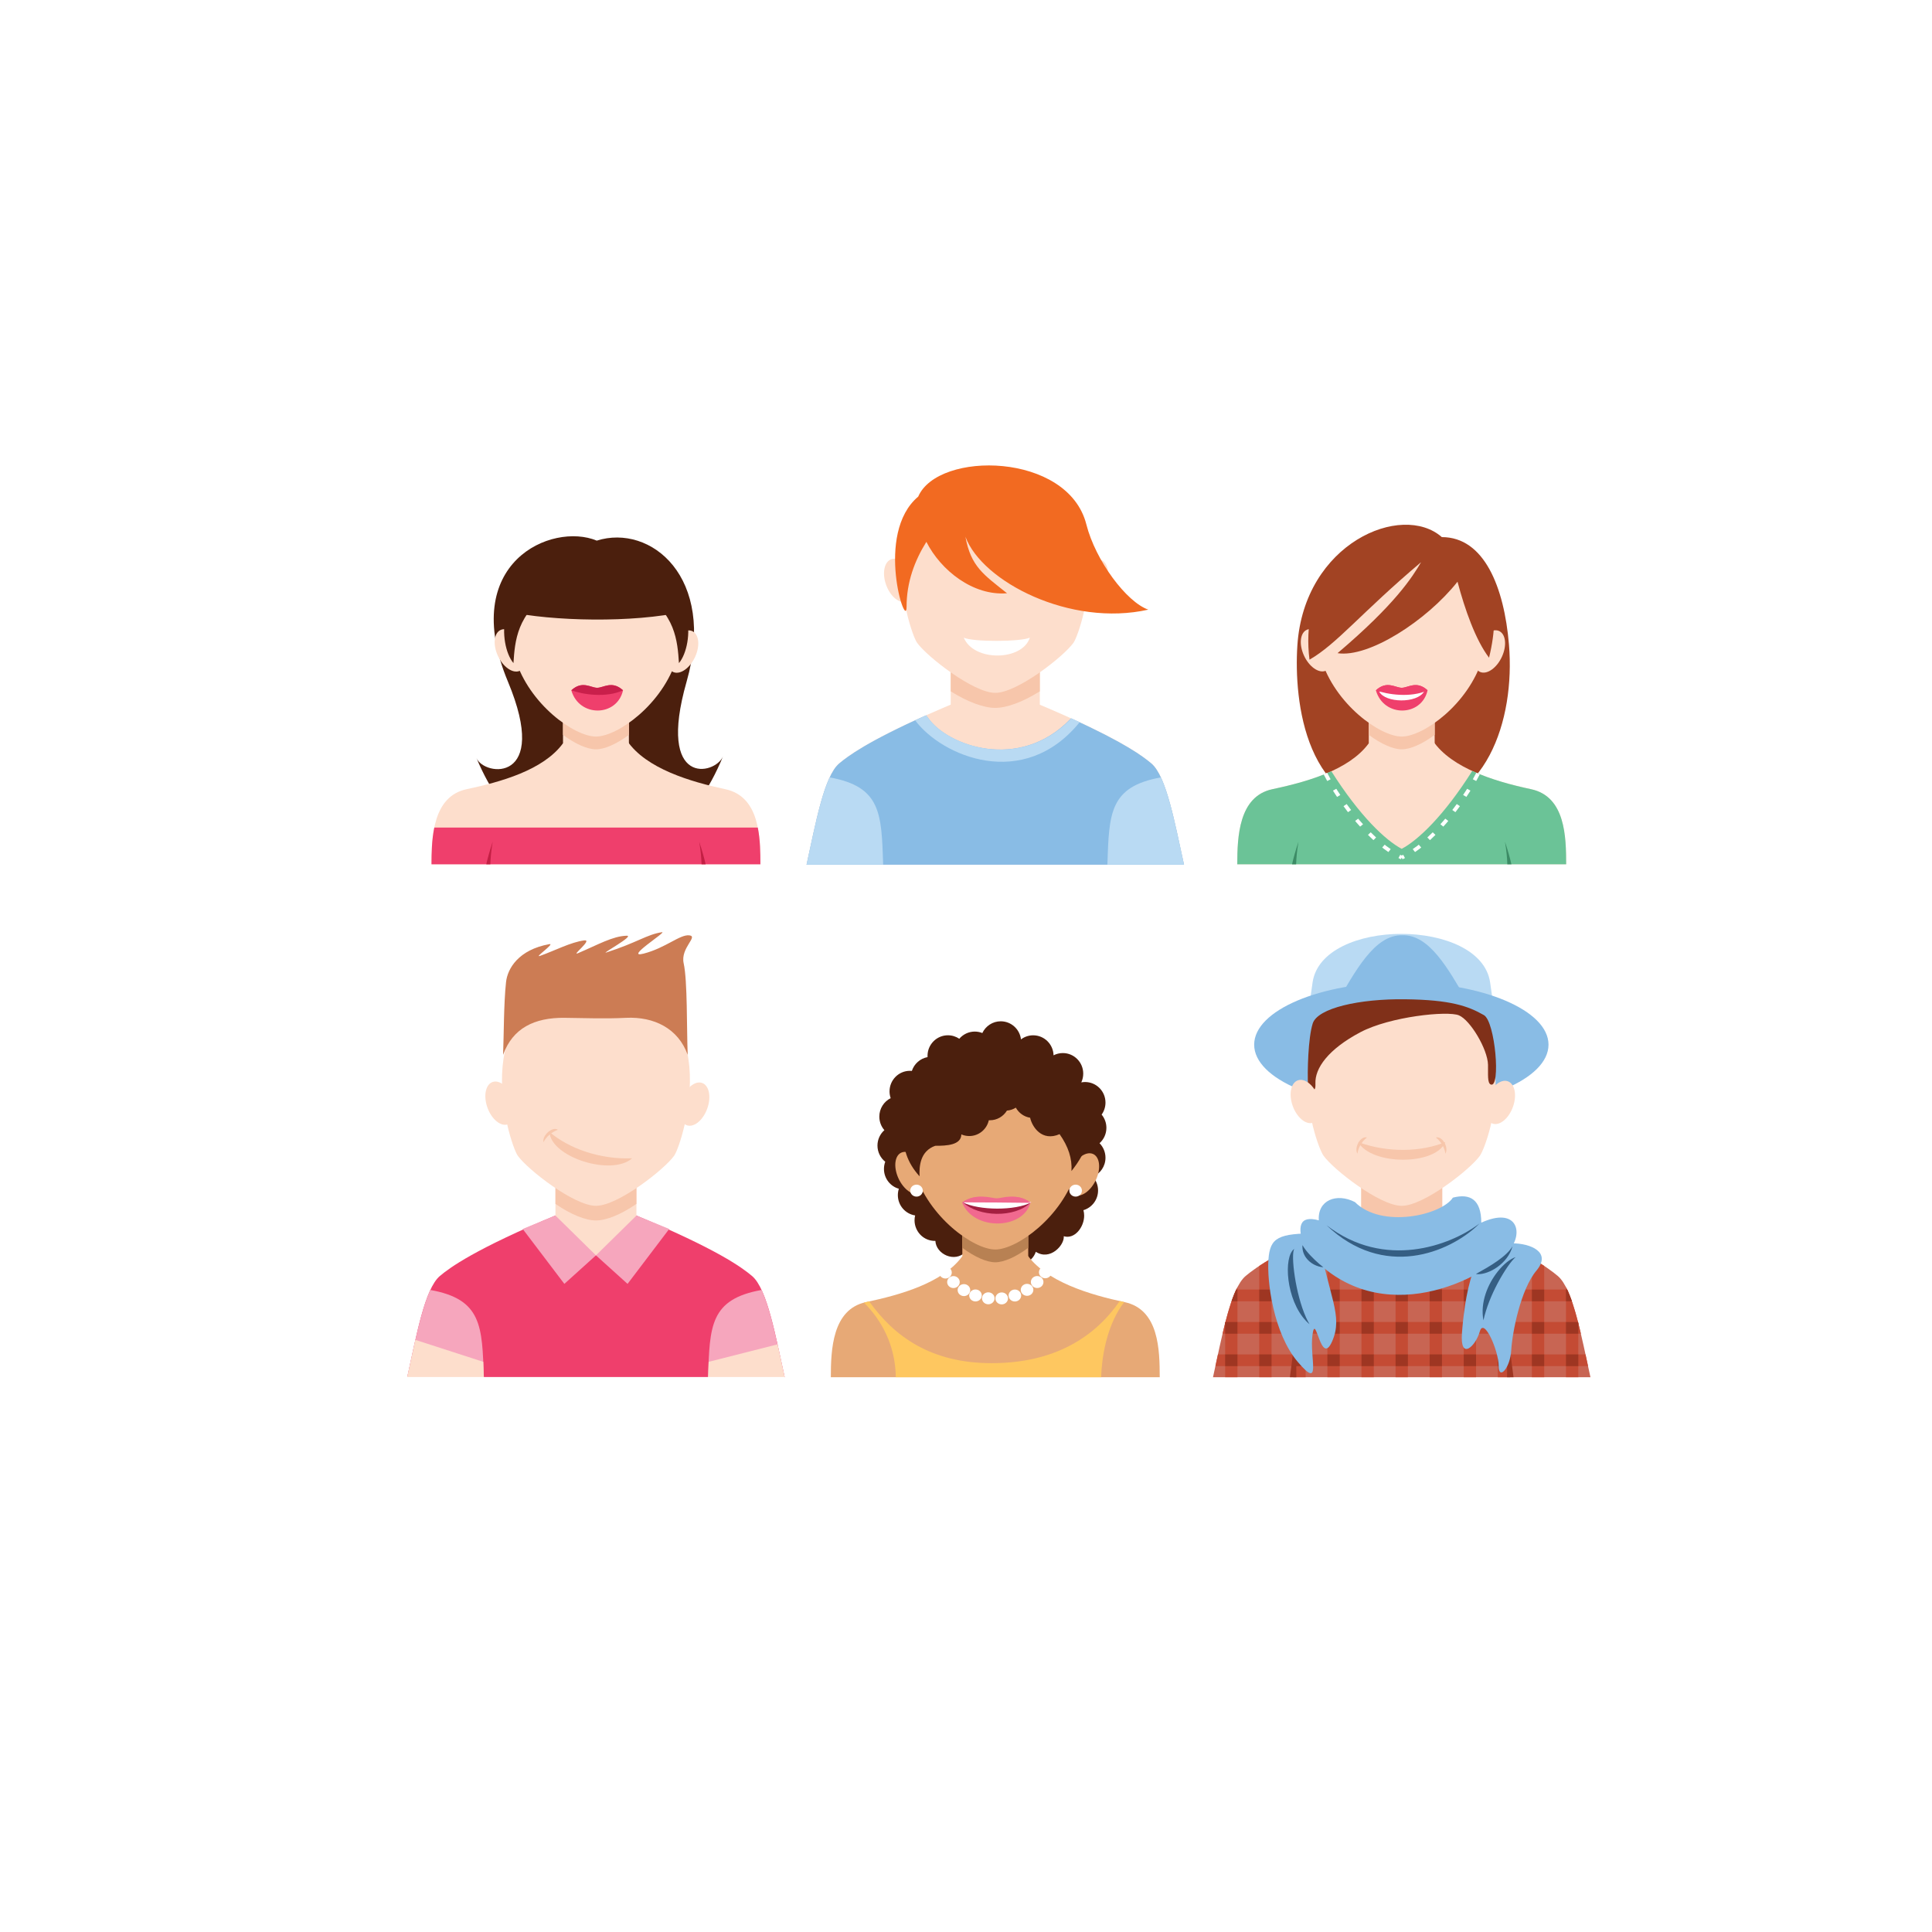 <svg xmlns="http://www.w3.org/2000/svg" width="250" height="250" viewBox="0 0 250 250" enable-background="new 0 0 595.28 841.89"><defs><filter id="a" color-interpolation-filters="sRGB"><feColorMatrix values="0.21 0.72 0.072 0 0 0.21 0.72 0.072 0 0 0.21 0.72 0.072 0 0 0 0 0 1 0"/></filter></defs><g transform="matrix(.86 0 0 .818 -23.347 -123.023)" filter="url(#a)"><g><path d="M232.38 342.488c-12.552 5.503-16.316 8.436-17.805 9.753-2.294 2.03-3.562 9.596-4.915 16.02h56.794c-1.353-6.424-2.622-13.99-4.915-16.02-1.49-1.316-5.117-4.174-17.668-9.677l-11.492-.075z" clip-rule="evenodd" fill="#c86553" fill-rule="evenodd"/><path d="M223.6 346.61v21.65h-1.855v-20.68c.574-.31 1.19-.632 1.855-.97zm8.78-4.122l-.38.166v25.605h1.856v-25.762l-1.476-.01zm-3.65 1.64c-.648.3-1.266.59-1.856.87v23.26h1.855v-24.13zm-10.258 5.32c-.73.45-1.34.85-1.855 1.207v17.604h1.855v-18.81zm-5.128 4.56c-.708 1.44-1.308 3.445-1.855 5.69v8.56h1.854v-14.25zm23.786 14.25h1.856v-25.727l-1.855-.01v25.74zm5.128 0h1.855v-25.59l-.24-.105-1.614-.01v25.706h-.002zm5.13 0h1.854v-23.25c-.59-.28-1.208-.57-1.855-.867v24.12zm5.127 0h1.855V347.58c-.573-.307-1.19-.63-1.855-.968v21.647zm5.128 0h1.855v-17.607c-.512-.356-1.123-.756-1.855-1.205v18.814zm5.128 0h1.856v-8.56c-.546-2.245-1.146-4.25-1.855-5.69v14.25z" clip-rule="evenodd" fill="#c44b34" fill-rule="evenodd"/><g clip-rule="evenodd" fill="#c44b34" fill-rule="evenodd"><path d="M213.164 354.39h49.786c.25.554.485 1.178.71 1.856h-51.205c.225-.68.46-1.302.71-1.855z"/><path d="M211.533 359.52h53.05c.147.6.29 1.222.433 1.854H211.1c.14-.632.285-1.253.433-1.855z"/><path d="M210.404 364.647h55.307l.38 1.855h-56.065l.38-1.855z"/></g><g clip-rule="evenodd" fill="#9e3622" fill-rule="evenodd"><path d="M213.164 354.39h.18v1.856h-.89l.074-.22v-.004l.03-.086v-.004l.055-.154.005-.013.006-.018.043-.12.01-.03.03-.083.003-.008.028-.074.005-.014.01-.03.012-.03.003-.007.02-.05.01-.028v-.002l.01-.027.01-.03.01-.023.002-.005.01-.03.012-.028.007-.017.003-.01.01-.03.012-.028.004-.01.006-.02.01-.027.012-.028v-.004l.01-.024.012-.03.01-.025v-.002l.012-.027.01-.028.01-.02.003-.007.01-.026.012-.027.005-.013.006-.015.012-.028.01-.027.003-.006.01-.022.01-.027.012-.026.01-.026.013-.027.01-.02v-.006l.013-.026.013-.026.006-.014.004-.012.02-.025zm3.453 0h1.855v1.856h-1.855v-1.855zm5.128 0h1.855v1.856h-1.855v-1.855zm5.128 0h1.855v1.856h-1.855v-1.855zm5.13 0h1.854v1.856h-1.855v-1.855zm5.127 0h1.855v1.856h-1.855v-1.855zm5.128 0h1.855v1.856h-1.855v-1.855zm5.13 0h1.854v1.856h-1.855v-1.855zm5.127 0h1.855v1.856h-1.855v-1.855zm5.128 0h1.855v1.856h-1.855v-1.855zm5.128 0h.18l.012.027.006.012.006.013.01.026.013.025.003.006.01.02.01.028.013.026.01.027.012.028.01.02v.007l.013.027.01.027.007.014.005.013.012.027.01.027.004.01.008.02.01.027.012.027v.003l.01.025.012.028.01.024v.004l.012.028.01.028.008.018.004.01.01.028.012.03.005.01.006.018.01.03.012.028.002.005.01.025.01.03.01.026v.002l.012.03.02.05.002.007.01.028.012.03.006.015.006.015.022.06.003.007.008.022.012.03.01.03.01.03.002.002.02.05v.007l.023.06.006.02.005.012.01.03.01.03.005.01.03.083v.004l.03.086v.003l.022.063.007.02.014.042.01.03.005.015.007.018.01.032h-.888v-1.856z"/><path d="M211.533 359.52h1.81v1.854h-1.854V359.7l.002-.01.007-.03.006-.027.007-.028.002-.01.005-.018.007-.028.006-.03zm5.084 0h1.855v1.854h-1.855v-1.855zm5.128 0h1.855v1.854h-1.855v-1.855zm5.128 0h1.855v1.854h-1.855v-1.855zm5.13 0h1.854v1.854h-1.855v-1.855zm5.127 0h1.855v1.854h-1.855v-1.855zm5.128 0h1.855v1.854h-1.855v-1.855zm5.13 0h1.854v1.854h-1.855v-1.855zm5.127 0h1.855v1.854h-1.855v-1.855zm5.128 0h1.855v1.854h-1.855v-1.855zm5.128 0h1.81l.008.027.007.028.005.02.002.008.007.028.006.03.007.027.003.01v1.675h-1.855v-1.853z"/><path d="M211.49 364.647h1.854v1.855h-1.855v-1.855zm5.127 0h1.855v1.855h-1.855v-1.855zm5.128 0h1.855v1.855h-1.855v-1.855zm5.128 0h1.855v1.855h-1.855v-1.855zm5.13 0h1.854v1.855h-1.855v-1.855zm5.127 0h1.855v1.855h-1.855v-1.855zm5.128 0h1.855v1.855h-1.855v-1.855zm5.13 0h1.854v1.855h-1.855v-1.855zm5.127 0h1.855v1.855h-1.855v-1.855zm5.128 0h1.855v1.855h-1.855v-1.855zm5.128 0h1.856v1.855h-1.855v-1.855z"/></g><g clip-rule="evenodd" fill="#9e3622" fill-rule="evenodd"><path d="M221.233 368.26h.973c-.043-4.326-.044-7.442-.044-7.442s-.43 3.24-.93 7.44z"/><path d="M254.882 368.26h-.973c.042-4.326.042-7.442.042-7.442s.43 3.24.93 7.44z"/></g><path d="M244.152 331.52v13.913c-3.352 4.105-8.836 3.963-12.188 0V331.52c0-7.512 12.188-7.512 12.188 0z" clip-rule="evenodd" fill="#fddecc" fill-rule="evenodd"/><path d="M244.152 332.896v9.315c-2.306 1.682-4.53 2.624-6.094 2.624-1.565 0-3.788-.942-6.094-2.623v-9.314c0-7.512 12.188-7.512 12.188 0z" clip-rule="evenodd" fill="#f7c6ab" fill-rule="evenodd"/><path d="M251.36 305.82l1.54 11.365c.556 4.098-4.156 6.91-6.483 6.91h-16.833c-2.327 0-7.038-2.812-6.483-6.91l1.542-11.364c1.39-10.26 25.326-10.26 26.718 0z" clip-rule="evenodd" fill="#b9daf3" fill-rule="evenodd"/><path d="M238 325.52c12.196 0 22.144-4.432 22.144-9.868s-9.948-9.87-22.144-9.87c-12.196 0-22.144 4.434-22.144 9.87 0 5.436 9.948 9.87 22.144 9.87z" clip-rule="evenodd" fill="#89bce5" fill-rule="evenodd"/><path d="M228.22 309.132c2.786-4.947 5.728-10.948 9.94-10.78 4.052-.162 6.928 5.383 9.62 10.207-2.61-.48-5.472-.746-8.473-.746-4.04 0-7.825.48-11.086 1.318z" clip-rule="evenodd" fill="#89bce5" fill-rule="evenodd"/><path d="M238.058 308.665c-20.454 0-13.098 22.592-11.762 24.56 1.473 2.168 8.458 7.92 11.762 7.92 3.304 0 10.29-5.75 11.762-7.92 1.336-1.968 8.69-24.56-11.762-24.56z" clip-rule="evenodd" fill="#fddecc" fill-rule="evenodd"/><path d="M231.5 331.06c4.477 1.733 9.535 1.564 13.116 0-1.432 3.707-11.077 3.737-13.116 0z" clip-rule="evenodd" fill="#f7c6ab" fill-rule="evenodd"/><path d="M232.826 330.334c-.825.686-1.34 1.69-1.425 2.56-.566-.954.477-2.858 1.426-2.56z" clip-rule="evenodd" fill="#f7c6ab" fill-rule="evenodd"/><path d="M243.197 330.334c.825.686 1.34 1.69 1.425 2.56.567-.954-.475-2.858-1.425-2.56z" clip-rule="evenodd" fill="#f7c6ab" fill-rule="evenodd"/><path d="M251.04 318.826c-.054-2.464-2.665-7.065-4.376-7.815-1.712-.75-10.37.188-14.84 2.678-4.833 2.693-6.85 5.693-6.752 8.122.07 1.705-.654.658-1.123.508-.1-2.536.027-7.71.712-10.01.733-2.462 7.08-3.933 13.926-3.84 6.847.09 9.46 1.08 11.84 2.51 1.693 1.014 2.55 11.534 1.045 10.98-.568-.208-.4-1.706-.432-3.132z" clip-rule="evenodd" fill="#803019" fill-rule="evenodd"/><ellipse transform="matrix(-.313 -.95 .95 -.313 -14.968 638.705)" cx="223.59" cy="324.768" rx="3.539" ry="2.046" clip-rule="evenodd" fill="#fddecc" fill-rule="evenodd"/><ellipse transform="matrix(.313 -.95 .95 .313 -134.774 463.257)" cx="252.759" cy="324.768" rx="3.539" ry="2.046" clip-rule="evenodd" fill="#fddecc" fill-rule="evenodd"/><path d="M225.37 345.493c-5.892 0-7.12.65-7.365 4.115-.245 3.465.737 11.693 4.42 16.24 3.682 4.55 1.718-.65 2.21-4.33.49-3.68 1.227 5.197 2.945 1.083 1.72-4.114-.49-6.93-2.21-17.107z" clip-rule="evenodd" fill="#89bce5" fill-rule="evenodd"/><path d="M254.693 347.076c2.682 0 5.995 1.358 3.63 4.322-2.367 2.963-3.63 9.754-3.787 12.594-.158 2.84-1.893 4.816-1.893 2.47 0-2.346-2.21-7.78-2.84-5.433-.63 2.345-2.998 4.69-2.682.246.315-4.446 1.577-16.67 7.573-14.2z" clip-rule="evenodd" fill="#89bce5" fill-rule="evenodd"/><path d="M254.31 348.082c-5.105 5.53-20.684 12.958-30.894-.23-1.126-3.43-.81-5.262 2.168-4.412-.213-3.19 2.665-4.38 5.43-2.89 4.04 4.254 13.04 2.064 14.74-.7 2.632-.717 4.272.343 4.272 3.96 5.318-2.553 6.412 1.507 4.285 4.272z" clip-rule="evenodd" fill="#89bce5" fill-rule="evenodd"/><g><path d="M252.478 353.42v-1.846c.904-1.205 1.92-2.054 2.722-2.314-.575.48-1.684 2.096-2.722 4.16zm0-2.612c1.018-.77 1.908-1.893 2.248-3.267-.426.8-1.293 1.597-2.248 2.31v.958zm0-.958v.96c-1.003.757-2.13 1.172-2.98 1.146v-.193c.793-.463 1.94-1.137 2.98-1.913zm0 1.724c-1.467 1.956-2.64 4.85-2.125 7.69.405-1.99 1.24-4.08 2.125-5.844v-1.846zm-2.98-7.36v-.067c.098-.075.194-.15.286-.225-.092.098-.188.195-.286.293zm-25.312 15.663c-.188-.33-.366-.697-.535-1.09v.56c.172.187.35.365.536.53zm25.312-15.73v.068c-4.302 4.302-14.15 8.637-22.762-.01 8.786 7.125 18.582 3.163 22.762-.058zm0 7.615l-.285.166c.09.015.187.024.285.027v-.193zm-25.846-2.422v-1.157c.772 1.04 1.915 2.118 2.617 2.68-.947-.06-2-.613-2.618-1.523zm0 9.446c-1.588-3.713-2.307-9.865-1.77-10.83-1.656 1.267-1.24 8.057 1.77 11.39v-.56zm0-10.604v1.157c-.368-.544-.582-1.212-.526-1.977.138.264.318.54.526.82z" clip-rule="evenodd" fill="#355e83" fill-rule="evenodd"/></g></g><g clip-rule="evenodd" fill-rule="evenodd"><path d="M171.224 261.407c-12.55 5.503-16.316 8.436-17.804 9.753-2.294 2.03-3.562 9.594-4.915 16.018H205.3c-1.354-6.424-2.623-13.99-4.916-16.018-1.488-1.317-5.116-4.175-17.667-9.678l-11.493-.075z" fill="#fddecc"/><path d="M183.605 250.44v13.912c-3.687 4.105-9.72 3.963-13.407 0V250.44c0-7.514 13.407-7.514 13.407 0z" fill="#fddecc"/><path d="M183.605 250.44v9.314c-2.537 1.68-4.982 2.623-6.703 2.623-1.722 0-4.167-.942-6.704-2.622v-9.315c0-7.514 13.407-7.514 13.407 0z" fill="#f7c6ab"/><ellipse transform="matrix(-.313 -.95 .95 -.313 -16.952 472.32)" cx="162.391" cy="242.293" rx="3.539" ry="2.046" fill="#fddecc"/><ellipse transform="matrix(.313 -.95 .95 .313 -98.494 348.452)" cx="191.56" cy="242.293" rx="3.539" ry="2.046" fill="#fddecc"/><path d="M169.92 249.98c1.886 1.346 12.54 1.272 14.426 0-1.64 7.083-12.252 7.3-14.427 0z" fill="#f7c6ab"/><path d="M166.5 263.547c-8.825 4.144-11.798 6.48-13.08 7.614-2.294 2.03-3.562 9.595-4.915 16.02H205.3c-1.354-6.425-2.623-13.99-4.916-16.02-1.24-1.096-3.963-3.26-12.085-7.132-.06.06-.118.12-.174.18-7.625 8.247-18.427 4.194-21.35-.28-.09-.13-.183-.254-.275-.38z" fill="#89bce5"/><path d="M151.98 273.373c-1.444 3.254-2.435 8.866-3.475 13.805h11.528c-.258-8.057-.272-12.342-8.053-13.805z" fill="#b9daf3"/><path d="M201.824 273.373c1.444 3.254 2.435 8.866 3.475 13.805h-11.53c.26-8.057.273-12.342 8.054-13.805z" fill="#b9daf3"/><path d="M166.51 263.547c-.58.272-1.134.536-1.666.793 4.015 5.682 16.32 11.234 24.762.293-.404-.197-.822-.398-1.256-.605l-.174.18c-7.64 8.247-18.462 4.194-21.39-.28-.092-.13-.184-.254-.276-.38z" fill="#b9daf3"/><path d="M176.902 225.4c-20.454 0-13.098 24.714-11.762 26.68 1.473 2.17 8.458 7.92 11.762 7.92 3.305 0 10.29-5.75 11.762-7.92 1.337-1.967 8.692-26.68-11.762-26.68z" fill="#fddecc"/><path d="M172.16 251.26c1.3.706 8.644.667 9.944 0-1.13 3.717-8.445 3.832-9.944 0z" fill="#fff"/><path d="M199.925 246.833c-3.265-1.19-7.933-7.733-9.32-13.482-2.76-11.436-22.313-11.685-25.3-4.397-6.63 5.858-1.752 21.386-1.752 17.44 0-3.945 1.237-7.337 2.98-10.285 2.166 4.503 7.026 8.578 12.137 8.133-3.502-2.938-5.445-4.207-6.26-8.94 2.51 7.136 15.814 14.303 27.515 11.533z" fill="#f26a21"/></g><g><path d="M111.14 342.488c-12.55 5.503-16.316 8.436-17.804 9.753-2.294 2.03-3.562 9.596-4.915 16.02h56.794c-1.353-6.424-2.62-13.99-4.915-16.02-1.49-1.316-5.117-4.174-17.668-9.677l-11.492-.075z" clip-rule="evenodd" fill="#ef3f6c" fill-rule="evenodd"/><path d="M122.91 331.52v13.913c-1.704 2.142-3.934 3.446-6.093 3.548-2.302.11-4.528-1.13-6.095-3.547V331.52c0-7.512 12.19-7.512 12.19 0z" clip-rule="evenodd" fill="#fddecc" fill-rule="evenodd"/><path d="M122.91 331.52v9.315c-2.305 1.68-4.528 2.623-6.093 2.623-1.565 0-3.79-.942-6.095-2.622v-9.315c0-7.512 12.19-7.512 12.19 0z" clip-rule="evenodd" fill="#f7c6ab" fill-rule="evenodd"/><path d="M116.818 306.542c-20.454 0-13.098 24.715-11.762 26.682 1.473 2.17 8.457 7.92 11.762 7.92 3.304 0 10.29-5.75 11.762-7.92 1.336-1.967 8.69-26.682-11.762-26.682z" clip-rule="evenodd" fill="#fddecc" fill-rule="evenodd"/><path d="M122.265 333.624c-4.796.22-9.538-1.545-12.437-4.164.18 3.97 9.317 7.06 12.437 4.164z" clip-rule="evenodd" fill="#f7c6ab" fill-rule="evenodd"/><path d="M111.09 329.115c-1 .388-1.81 1.178-2.166 1.975-.234-1.084 1.36-2.56 2.165-1.975z" clip-rule="evenodd" fill="#f7c6ab" fill-rule="evenodd"/><path d="M112.106 311.402c-4.58-.05-7.834 1.66-9.26 5.857.12-3.146.09-8.092.443-11.503.222-2.16 1.888-5.124 6.512-6.007.95-.18-2.405 2.233-1.393 1.855 2.25-.843 4.614-2.165 6.634-2.448 1.386-.195-2.054 2.53-.917 2.02 2.962-1.322 5.21-2.702 7.32-2.76 1.27-.033-3.973 2.955-3.083 2.656 4.67-1.573 6.123-2.857 8.388-3.212.844-.13-5.788 4.207-2.768 3.39 3.334-.9 5.478-3.07 6.885-2.893 1.397.177-1.364 1.982-.85 4.428.585 2.77.446 10.335.605 14.475-1.425-4.198-5.094-6.064-9.26-5.857-3.412.17-5.896.036-9.26 0z" clip-rule="evenodd" fill="#cc7c54" fill-rule="evenodd"/><ellipse transform="matrix(-.313 -.95 .95 -.313 -174.3 523.902)" cx="102.389" cy="325.01" rx="3.539" ry="2.046" clip-rule="evenodd" fill="#fddecc" fill-rule="evenodd"/><ellipse transform="matrix(.313 -.95 .95 .313 -218.294 348.307)" cx="131.558" cy="325.01" rx="3.539" ry="2.046" clip-rule="evenodd" fill="#fddecc" fill-rule="evenodd"/><g clip-rule="evenodd" fill="#f6a6bd" fill-rule="evenodd"><path d="M116.818 348.98l-6.102-6.305-4.92 2.13 6.267 8.687z"/><path d="M116.818 348.98l6.093-6.296 4.93 2.12-6.268 8.688z"/></g><path d="M91.895 354.455c-1.444 3.254-2.435 8.866-3.475 13.805h11.528c-.257-8.057-.272-12.343-8.053-13.805z" clip-rule="evenodd" fill="#f6a6bd" fill-rule="evenodd"/><path d="M141.74 354.455c1.443 3.254 2.434 8.866 3.474 13.805h-11.528c.258-8.057.273-12.343 8.053-13.805z" clip-rule="evenodd" fill="#f6a6bd" fill-rule="evenodd"/><path d="M144.14 363.06c.17.82.906 4.4 1.075 5.2h-11.528c.027-.855.052-1.666.084-2.437l10.37-2.764z" clip-rule="evenodd" fill="#fddecc" fill-rule="evenodd"/><path d="M89.646 362.35c-.168.82-1.057 5.11-1.225 5.91h11.53c-.028-.854-.053-1.665-.084-2.436l-10.22-3.475z" clip-rule="evenodd" fill="#fddecc" fill-rule="evenodd"/><path fill="#fff" d="M88.057 368.23h57.192v12.538H88.056z"/></g><g clip-rule="evenodd" fill-rule="evenodd"><path d="M98.84 270.307c1.173 2.935 11.145 4.063 4.73-12.094-7.49-18.86 6.615-25.26 13.37-22.297 8.092-2.688 18.012 5.752 13.52 22.297-4.556 16.777 4.295 14.777 5.47 11.842-8.352 21.472-28.57 21.724-37.09.252z" fill="#4b1f0d"/><path d="M121.494 267.556c-.096.15-9.55.302-9.654.45-2.97 4.237-9.385 6.093-14.486 7.233-5.077 1.134-5.273 7.582-5.28 11.877h49.488c-.008-4.295-.102-10.72-5.28-11.878-5.18-1.16-11.972-3.256-14.788-7.684z" fill="#fddecc"/><path d="M121.776 258.51v12.147c-2.727 3.584-7.19 3.46-9.916 0V258.51c0-6.56 9.916-6.56 9.916 0z" fill="#fddecc"/><path d="M121.776 258.51v8.132c-1.876 1.468-3.684 2.29-4.958 2.29-1.273 0-3.082-.822-4.958-2.29v-8.133c0-6.56 9.916-6.56 9.916 0z" fill="#f7c6ab"/><path d="M116.817 266.912c-3.228 0-10.048-5.075-12.156-12.344-2.128-7.34 1.88-17.868 12.157-17.868 10.276 0 14.285 10.527 12.156 17.868-2.108 7.27-8.928 12.344-12.156 12.344z" fill="#fddecc"/><path d="M113.11 259.594c1.647-1.593 2.93-.398 3.89-.398s2.243-1.194 3.89.398c-.885 4.2-6.606 4.33-7.78 0z" fill="#ef3f6c"/><path d="M92.492 281.31c-.382 1.957-.416 4.06-.42 5.807h49.49c-.003-1.75-.02-3.85-.39-5.807h-48.68z" fill="#ef3f6c"/><path d="M113.112 259.594c1.645-1.593 2.928-.398 3.888-.398s2.244-1.194 3.89.398c-2.516 1.24-6.085.66-7.778 0z" fill="#c91f4b"/><path d="M103.57 247.14c.455-14.888 26.377-13.493 26.495 0-7.626 1.83-19.916 1.53-26.495 0z" fill="#4b1f0d"/><ellipse transform="matrix(-.395 -.919 .919 -.395 -87.897 448.87)" cx="103.92" cy="253.39" rx="3.539" ry="2.047" fill="#fddecc"/><ellipse transform="matrix(.395 -.919 .919 .395 -154.259 272.647)" cx="129.782" cy="253.39" rx="3.539" ry="2.047" fill="#fddecc"/><path d="M123.565 244.044c5.22 3.326 5.526 7.794 5.74 11.247 2.347-2.924 2.55-13.28-5.74-11.246z" fill="#4b1f0d"/><path d="M110.145 244.044c-5.22 3.326-5.527 7.794-5.74 11.247-2.348-2.924-2.55-13.28 5.74-11.246z" fill="#4b1f0d"/><g fill="#c31f44"><path d="M100.928 287.117c.03-.973.12-2.145.354-3.573-.438 1.393-.75 2.558-.968 3.573h.614z"/><path d="M132.707 287.117c-.03-.973-.12-2.145-.354-3.573.44 1.393.75 2.558.968 3.573h-.613z"/></g></g><g clip-rule="evenodd" fill-rule="evenodd"><path d="M238.413 278.525c-14.93.3-16.598-17.314-16.058-26.013 1.008-16.218 15.726-22.722 21.735-17.153 6.388 0 9.38 7.932 10.103 16.996.96 12.062-3.485 25.922-15.78 26.17z" fill="#a24323"/><path d="M242.734 267.556c-.096.15-9.55.302-9.654.45-2.97 4.237-9.385 6.093-14.486 7.233-5.077 1.134-5.273 7.582-5.28 11.877H262.8c-.008-4.295-.102-10.72-5.28-11.878-5.18-1.16-11.972-3.256-14.788-7.684z" fill="#fddecc"/><path d="M243.016 258.51v12.147c-2.727 3.584-7.19 3.46-9.917 0V258.51c0-6.56 9.916-6.56 9.916 0z" fill="#fddecc"/><path d="M243.016 258.51v8.132c-1.876 1.468-3.685 2.29-4.958 2.29-1.273 0-3.082-.822-4.958-2.29v-8.133c0-6.56 9.916-6.56 9.916 0z" fill="#f7c6ab"/><path d="M238.058 266.912c-3.228 0-10.048-5.075-12.156-12.344-2.13-7.34 1.88-17.868 12.156-17.868 10.275 0 14.285 10.527 12.156 17.868-2.11 7.27-8.928 12.344-12.156 12.344z" fill="#fddecc"/><path d="M234.17 259.594c1.645-1.593 2.927-.398 3.888-.398.96 0 2.243-1.194 3.89.398-.886 4.2-6.607 4.33-7.78 0z" fill="#ef3f6c"/><path d="M234.674 259.812c.9-.23 5.48-.277 6.767-.05-1.062 1.957-5.866 1.844-6.766.05z" fill="#fff"/><path d="M234.17 259.594c1.644-1.593 2.927-.398 3.888-.398.96 0 2.243-1.194 3.89.398-2.517 1.24-6.086.66-7.78 0z" fill="#ef3f6c"/><ellipse transform="matrix(-.395 -.919 .919 -.395 81.331 560.367)" cx="225.27" cy="253.39" rx="3.539" ry="2.046" fill="#fddecc"/><ellipse transform="matrix(.395 -.919 .919 .395 -80.796 384.148)" cx="251.131" cy="253.39" rx="3.539" ry="2.047" fill="#fddecc"/><path d="M251.195 254.437c3.902-16.726-7.875-19.57-14.747-19.57-7.74 0-13.573 9.184-12.267 19.88 4.13-2.488 7.767-7.404 16.79-15.423-1.312 2.354-3.87 6.635-12.57 14.395 4.682.772 13.402-5.128 18.05-11.302 1.11 4.39 2.706 9.194 4.745 12.02z" fill="#a24323"/><path d="M227.474 272.4c-2.824 1.354-6.054 2.206-8.88 2.838-5.077 1.135-5.273 7.583-5.28 11.878H262.8c-.008-4.295-.102-10.72-5.28-11.878-2.776-.62-6.012-1.51-8.853-2.883l-.008.01c-4.258 7.084-8.153 10.943-10.605 12.307-2.447-1.362-6.333-5.21-10.583-12.272z" fill="#6bc397"/><g fill="#3c8b65"><path d="M222.168 287.117c.03-.973.12-2.145.354-3.573-.438 1.393-.75 2.558-.968 3.573h.614z"/><path d="M253.947 287.117c-.03-.973-.12-2.145-.354-3.573.438 1.393.75 2.558.968 3.573h-.613z"/></g><path stroke-miterlimit="22.926" d="M226.576 272.77c2.306 4.728 7.07 11.168 11.48 13.285m11.482-13.285c-2.306 4.728-7.07 11.168-11.48 13.285" fill="none" stroke="#fff" stroke-width=".58" stroke-dasharray="1.161, 1.741"/></g><g clip-rule="evenodd" fill-rule="evenodd"><path d="M173.82 313.58c.4 0 .782.08 1.133.23.494-1.098 1.55-1.857 2.77-1.857 1.57 0 2.866 1.25 3.047 2.863.51-.405 1.146-.646 1.834-.646 1.667 0 3.023 1.41 3.067 3.164.42-.227.894-.355 1.397-.355 1.695 0 3.068 1.455 3.068 3.252 0 .496-.105.966-.292 1.387.185-.038.376-.058.57-.058 1.695 0 3.07 1.456 3.07 3.253 0 .71-.215 1.366-.58 1.9.448.567.718 1.296.718 2.092 0 .97-.4 1.84-1.033 2.435.553.588.895 1.4.895 2.296 0 1.357-.784 2.52-1.897 3.007.486.576.78 1.335.78 2.168 0 1.478-.93 2.725-2.202 3.12.073.278.11.57.11.872 0 1.796-1.42 3.777-3.067 3.253.123 1.396-2.06 3.924-4.207 2.46-1.15 3.747-9.045 3.115-10.575.01-1.63 1.79-4.445.347-4.536-1.732-1.797.043-3.136-1.512-3.136-3.252 0-.268.03-.528.088-.777-1.472-.24-2.6-1.588-2.6-3.215 0-.35.054-.69.15-1.007-1.293-.383-2.24-1.64-2.24-3.133 0-.4.068-.785.193-1.14-.713-.596-1.17-1.52-1.17-2.556 0-.972.4-1.844 1.04-2.44-.474-.572-.76-1.322-.76-2.144 0-1.278.694-2.384 1.706-2.916-.11-.336-.17-.697-.17-1.074 0-1.796 1.374-3.253 3.068-3.253.098 0 .195.004.29.014.348-1.118 1.25-1.968 2.363-2.183-.003-.066-.005-.132-.005-.2 0-1.796 1.373-3.253 3.068-3.253.632 0 1.22.203 1.71.55.565-.694 1.402-1.137 2.336-1.137z" fill="#4b1f0d"/><path d="M181.578 348.698c-.096.15-9.55.302-9.654.45-2.97 4.237-9.385 6.093-14.486 7.233-5.077 1.136-5.273 7.584-5.28 11.88h49.488c-.008-4.296-.102-10.72-5.28-11.88-5.18-1.157-11.97-3.253-14.788-7.682z" fill="#e7a976"/><path d="M181.86 339.652V351.8c-2.728 3.585-7.19 3.46-9.917 0v-12.147c0-6.56 9.917-6.56 9.917 0z" fill="#e7a976"/><path d="M181.86 339.652v8.133c-1.876 1.468-3.685 2.29-4.958 2.29-1.273 0-3.082-.823-4.958-2.29v-8.133c0-6.56 9.916-6.56 9.916 0z" fill="#b88153"/><path d="M176.902 348.055c-3.228 0-10.048-5.075-12.156-12.344-2.13-7.34 1.88-17.867 12.156-17.867s14.285 10.527 12.156 17.868c-2.11 7.27-8.928 12.345-12.156 12.345z" fill="#e7a976"/><path d="M171.91 340.61c2.178-1.592 4.45-.65 5.21-.65.76 0 2.907-.94 5.084.65-1.084 4.38-8.653 4.49-10.293 0z" fill="#f1698f"/><path d="M172.024 340.588c2.02-.713 3.807.683 5.08.683 1.27 0 3.06-1.873 5.082-.61-2.368 2.413-7.778 2.282-10.162-.072z" fill="#a41f41"/><path d="M172.024 340.588c2.177-.897 3.78-.247 5.05-.247s3.065-.65 5.242.248c-2.368 1.352-7.908 1.307-10.292 0z" fill="#fff"/><path d="M171.932 340.596c2.167-1.572 4.028-.482 5.297-.482 1.268 0 2.796-1.096 4.973.496l-.025.066c-2.775-.05-7.317-.077-10.246-.08z" fill="#f1698f"/><ellipse transform="matrix(-.395 -.919 .919 -.395 -79.821 619.626)" cx="164.202" cy="336.107" rx="3.539" ry="2.046" fill="#e7a976"/><ellipse transform="matrix(.395 -.919 .919 .395 -193.772 378.087)" cx="190.063" cy="336.107" rx="3.539" ry="2.046" fill="#e7a976"/><path d="M188.368 335.634c9.5-12.385-8.79-19.537-13.596-19.537-4.136 0-16.916 11.56-9.26 20.38-.072-1.538.06-3.98 2.357-4.83 1.73.01 3.894-.112 3.93-1.8.366.165.768.258 1.19.258 1.44 0 2.642-1.07 2.94-2.5l.156.003c1.088 0 2.04-.61 2.57-1.528.488-.04.945-.207 1.34-.466.44.836 1.225 1.44 2.15 1.597.297 1.434 1.764 3.822 4.433 2.595 1.322 1.975 1.904 3.858 1.788 5.83z" fill="#4b1f0d"/><path d="M157.138 356.457c2.61 2.715 4.738 6.704 4.797 11.802h30.898c.125-4.018 1.105-8.617 3.44-11.856l.028-.038c-.22-.05-.446-.1-.674-.155-3.72 5.67-9.793 9.823-19.28 9.823-9.143 0-14.684-4.247-18.41-9.765l-.497.112c-.104.024-.204.05-.302.077z" fill="#fec760"/><g fill="#fff"><circle cx="169.409" cy="351.698" r=".947"/><circle cx="170.607" cy="353.206" r=".946"/><circle cx="172.186" cy="354.476" r=".947"/><circle cx="173.925" cy="355.323" r=".947"/><circle cx="175.85" cy="355.774" r=".946"/><circle cx="177.869" cy="355.79" r=".946"/><circle cx="179.852" cy="355.333" r=".946"/><circle cx="181.684" cy="354.434" r=".947"/><circle cx="183.204" cy="353.199" r=".947"/><circle cx="184.42" cy="351.658" r=".947"/><circle cx="165.052" cy="338.741" r=".947"/><circle cx="188.993" cy="338.741" r=".947"/></g></g></g></svg>